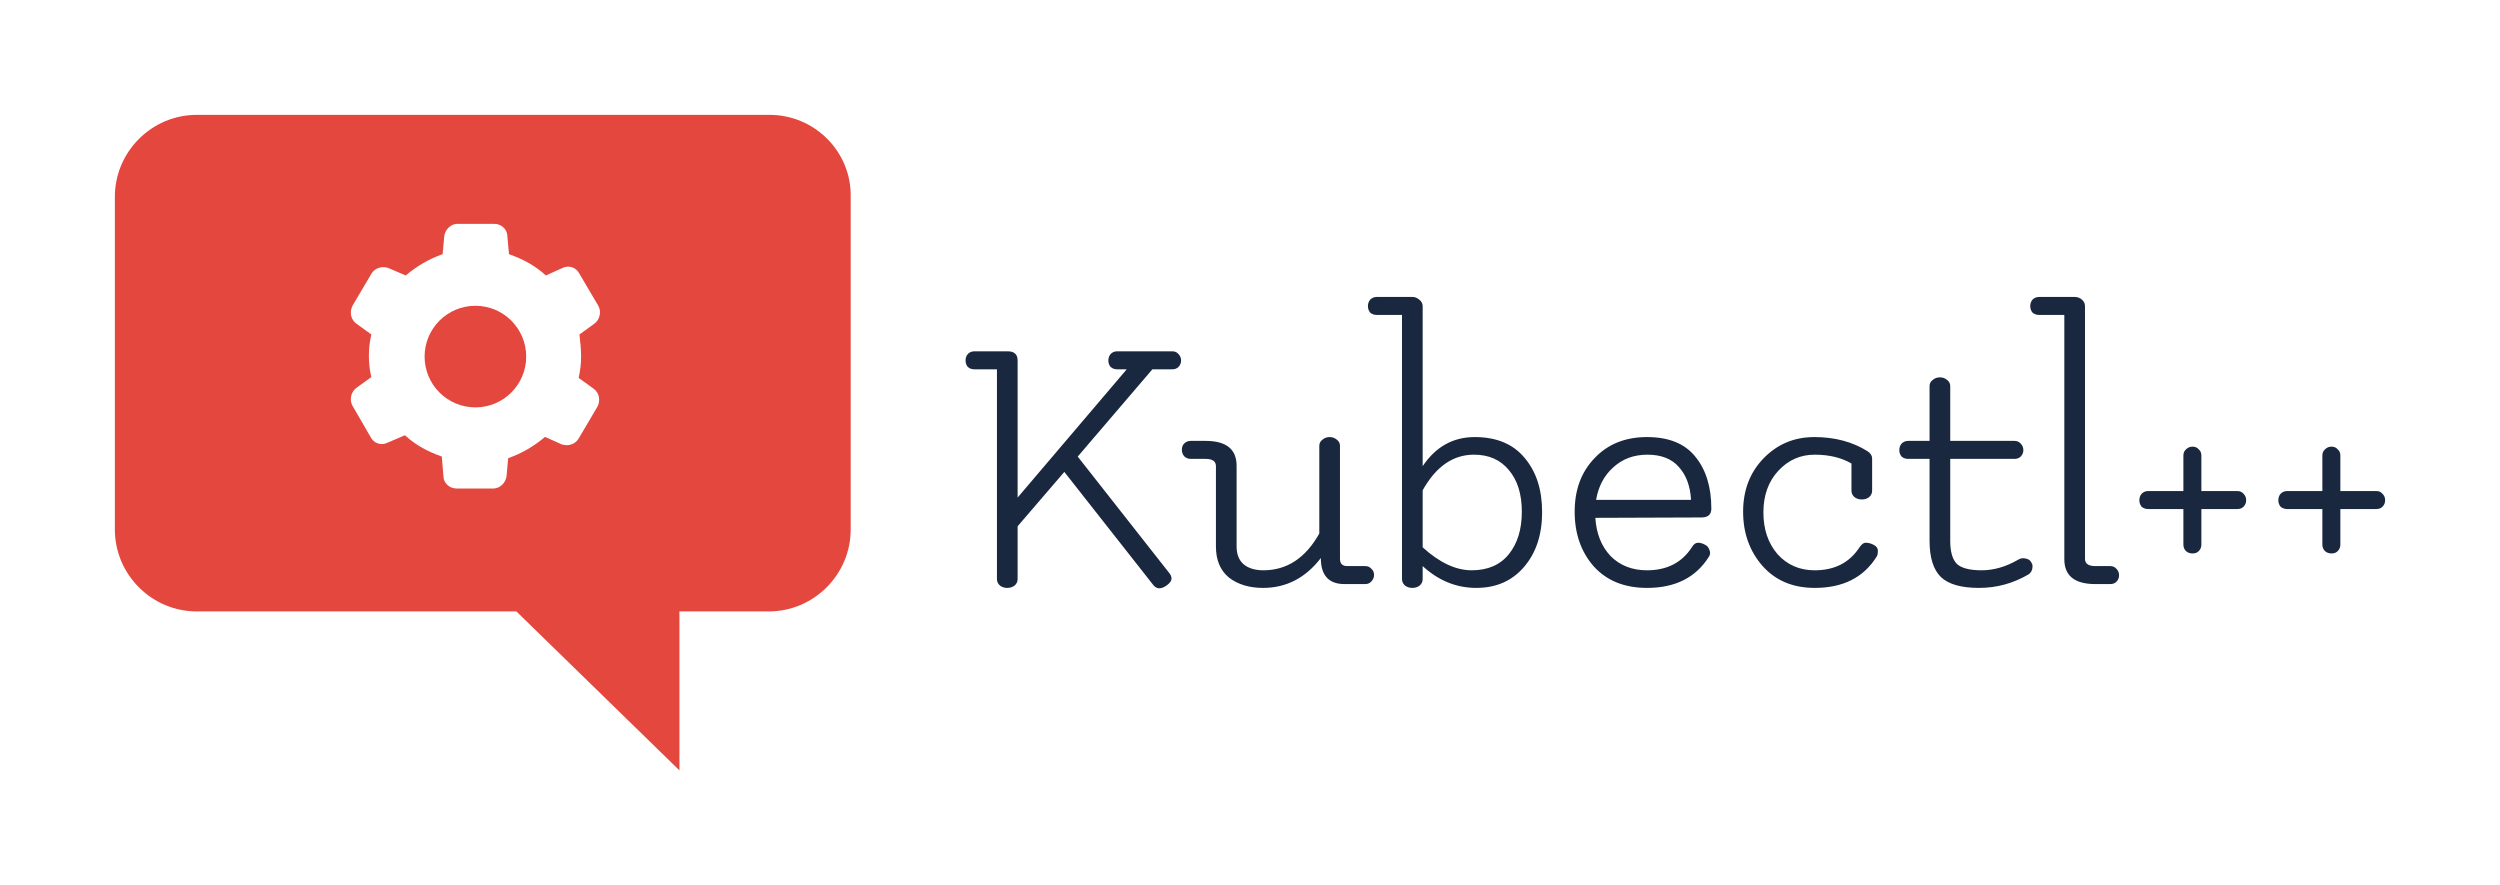 <svg version="1.1" xmlns="http://www.w3.org/2000/svg" viewBox="-2562.085 -1562.24 6686.757 2367.744"><desc>Created with Snap</desc><defs></defs><g><g transform="matrix(21.917,0,0,21.917,-2364.469,-1502.7)"><g><g><circle cx="49" cy="40.8" r="6.2" fill="#e4473e" style=""></circle></g><g><g><path d="M84.9,11.3H15c-5.5,0-10,4.5-10,10v40.6c0,5.5,4.5,10,10,10h39l19.9,19.4l0-19.4h10.9c5.5,0,10-4.5,10-10V21.3     C94.9,15.8,90.4,11.3,84.9,11.3z M61.9,40.8c0,0.9-0.1,1.7-0.3,2.6l1.8,1.3c0.7,0.5,0.9,1.4,0.5,2.2l-2.3,3.9     c-0.4,0.7-1.3,1-2.1,0.7l-2-0.9c-1.3,1.1-2.8,2-4.5,2.6l-0.2,2.2c-0.1,0.8-0.8,1.5-1.6,1.5l-4.5,0c-0.9,0-1.6-0.7-1.6-1.5     L44.9,53c-1.7-0.6-3.2-1.4-4.5-2.6l-2.1,0.9c-0.8,0.4-1.7,0.1-2.1-0.7L34,46.8c-0.4-0.7-0.2-1.7,0.5-2.2l1.8-1.3     c-0.2-0.8-0.3-1.7-0.3-2.6s0.1-1.7,0.3-2.6l-1.8-1.3c-0.7-0.5-0.9-1.4-0.5-2.2l2.3-3.9c0.4-0.7,1.3-1,2.1-0.7l2.1,0.9     c1.3-1.1,2.8-2,4.5-2.6l0.2-2.2c0.1-0.8,0.8-1.5,1.6-1.5h4.5c0.9,0,1.6,0.7,1.6,1.5l0.2,2.2c1.7,0.6,3.2,1.4,4.5,2.6l2-0.9     c0.8-0.4,1.7-0.1,2.1,0.7l2.3,3.9c0.4,0.7,0.2,1.7-0.5,2.2l-1.8,1.3C61.8,39,61.9,39.9,61.9,40.8z" fill="#e4473e" style=""></path></g></g></g><desc>Created with Snap</desc><defs></defs></g><g><g transform="matrix(1.024,0,0,-1.024,0,0)"><path d="M313 333L552 29Q558 22 558 14Q558 6 546 -3Q535 -11 526 -11Q517 -11 510 -2L278 293L156 151L156 13Q156 3 148 -4Q140 -10 129 -10Q118 -10 110 -4Q102 3 102 13L102 561L43 561Q33 561 26 567Q20 574 20 584Q20 594 26 601Q33 608 43 608L130 608Q156 608 156 584L156 226L441 561L416 561Q406 561 399 567Q393 574 393 584Q393 594 399 601Q406 608 416 608L560 608Q570 608 576 601Q583 594 583 584Q583 574 576 567Q570 561 560 561L508 561L313 333ZM1017 47L1064 47Q1074 47 1080 40Q1087 34 1087 24Q1087 14 1080 7Q1074 0 1064 0L1010 0Q948 0 948 68Q888 -10 797 -10Q743 -10 708 17Q674 45 674 98L674 308Q674 327 647 327L608 327Q598 327 591 334Q585 341 585 351Q585 361 591 367Q598 374 608 374L647 374Q728 374 728 309L728 98Q728 68 746 52Q765 36 798 36Q890 36 944 132L944 361Q944 371 952 377Q960 384 971 384Q982 384 990 377Q998 371 998 361L998 66Q998 47 1017 47ZM1214 245L1214 96Q1280 36 1342 36Q1405 36 1439 78Q1473 120 1473 189Q1473 258 1439 298Q1406 338 1348 338Q1266 338 1214 245ZM1160 13L1160 703L1094 703Q1084 703 1077 709Q1071 716 1071 726Q1071 736 1077 743Q1084 750 1094 750L1187 750Q1197 750 1205 743Q1214 736 1214 726L1214 308Q1265 384 1350 384Q1435 384 1480 330Q1526 276 1526 188Q1526 100 1479 45Q1432 -10 1354 -10Q1276 -10 1214 47L1214 13Q1214 3 1206 -4Q1198 -10 1187 -10Q1176 -10 1168 -4Q1160 3 1160 13ZM1915 220Q1912 274 1883 306Q1855 338 1801 338Q1748 338 1712 305Q1676 273 1667 220L1915 220ZM1917 96Q1924 108 1933 108Q1942 108 1951 103Q1960 99 1963 89Q1967 80 1962 72Q1911 -10 1800 -10Q1712 -10 1661 46Q1611 103 1611 189Q1611 275 1663 329Q1715 384 1800 384Q1885 384 1926 333Q1968 282 1968 197Q1968 174 1942 174L1665 173Q1669 111 1705 73Q1742 36 1800 36Q1878 36 1917 96ZM2355 96Q2363 108 2371 108Q2380 108 2389 104Q2403 98 2403 87Q2403 77 2400 72Q2349 -10 2238 -10Q2153 -10 2102 47Q2051 105 2051 189Q2051 273 2104 328Q2158 384 2237 384Q2317 384 2376 347Q2388 339 2388 328L2388 244Q2388 234 2380 227Q2372 221 2361 221Q2350 221 2342 227Q2334 234 2334 244L2334 315Q2294 338 2238 338Q2182 338 2143 296Q2104 254 2104 187Q2104 121 2141 78Q2179 36 2238 36Q2316 36 2355 96ZM2770 64Q2778 69 2788 67Q2799 65 2803 58Q2807 52 2807 47Q2807 32 2796 25Q2736 -10 2667 -10Q2598 -10 2568 18Q2538 47 2538 113L2538 327L2482 327Q2472 327 2465 333Q2459 340 2459 350Q2459 360 2465 367Q2472 374 2482 374L2538 374L2538 517Q2538 527 2546 533Q2554 540 2565 540Q2576 540 2584 533Q2592 527 2592 517L2592 374L2760 374Q2770 374 2776 367Q2783 360 2783 350Q2783 340 2776 333Q2770 327 2760 327L2592 327L2592 113Q2592 71 2609 53Q2627 36 2674 36Q2722 36 2770 64ZM2971 47L3010 47Q3020 47 3026 40Q3033 33 3033 23Q3033 13 3026 6Q3020 0 3010 0L2971 0Q2890 0 2890 65L2890 703L2824 703Q2814 703 2807 709Q2801 716 2801 726Q2801 736 2807 743Q2814 750 2824 750L2917 750Q2928 750 2936 743Q2944 736 2944 726L2944 66Q2944 47 2971 47ZM3248 336L3248 243L3342 243Q3352 243 3358 236Q3365 229 3365 219Q3365 209 3358 202Q3352 196 3342 196L3248 196L3248 103Q3248 93 3241 86Q3235 80 3225 80Q3215 80 3208 86Q3201 93 3201 103L3201 196L3109 196Q3099 196 3092 202Q3086 209 3086 219Q3086 229 3092 236Q3099 243 3109 243L3201 243L3201 336Q3201 346 3208 352Q3215 359 3225 359Q3235 359 3241 352Q3248 346 3248 336ZM3611 336L3611 243L3705 243Q3715 243 3721 236Q3728 229 3728 219Q3728 209 3721 202Q3715 196 3705 196L3611 196L3611 103Q3611 93 3604 86Q3598 80 3588 80Q3578 80 3571 86Q3564 93 3564 103L3564 196L3472 196Q3462 196 3455 202Q3449 209 3449 219Q3449 229 3455 236Q3462 243 3472 243L3564 243L3564 336Q3564 346 3571 352Q3578 359 3588 359Q3598 359 3604 352Q3611 346 3611 336Z" fill="#1a283f" style=""></path></g></g></g></svg>